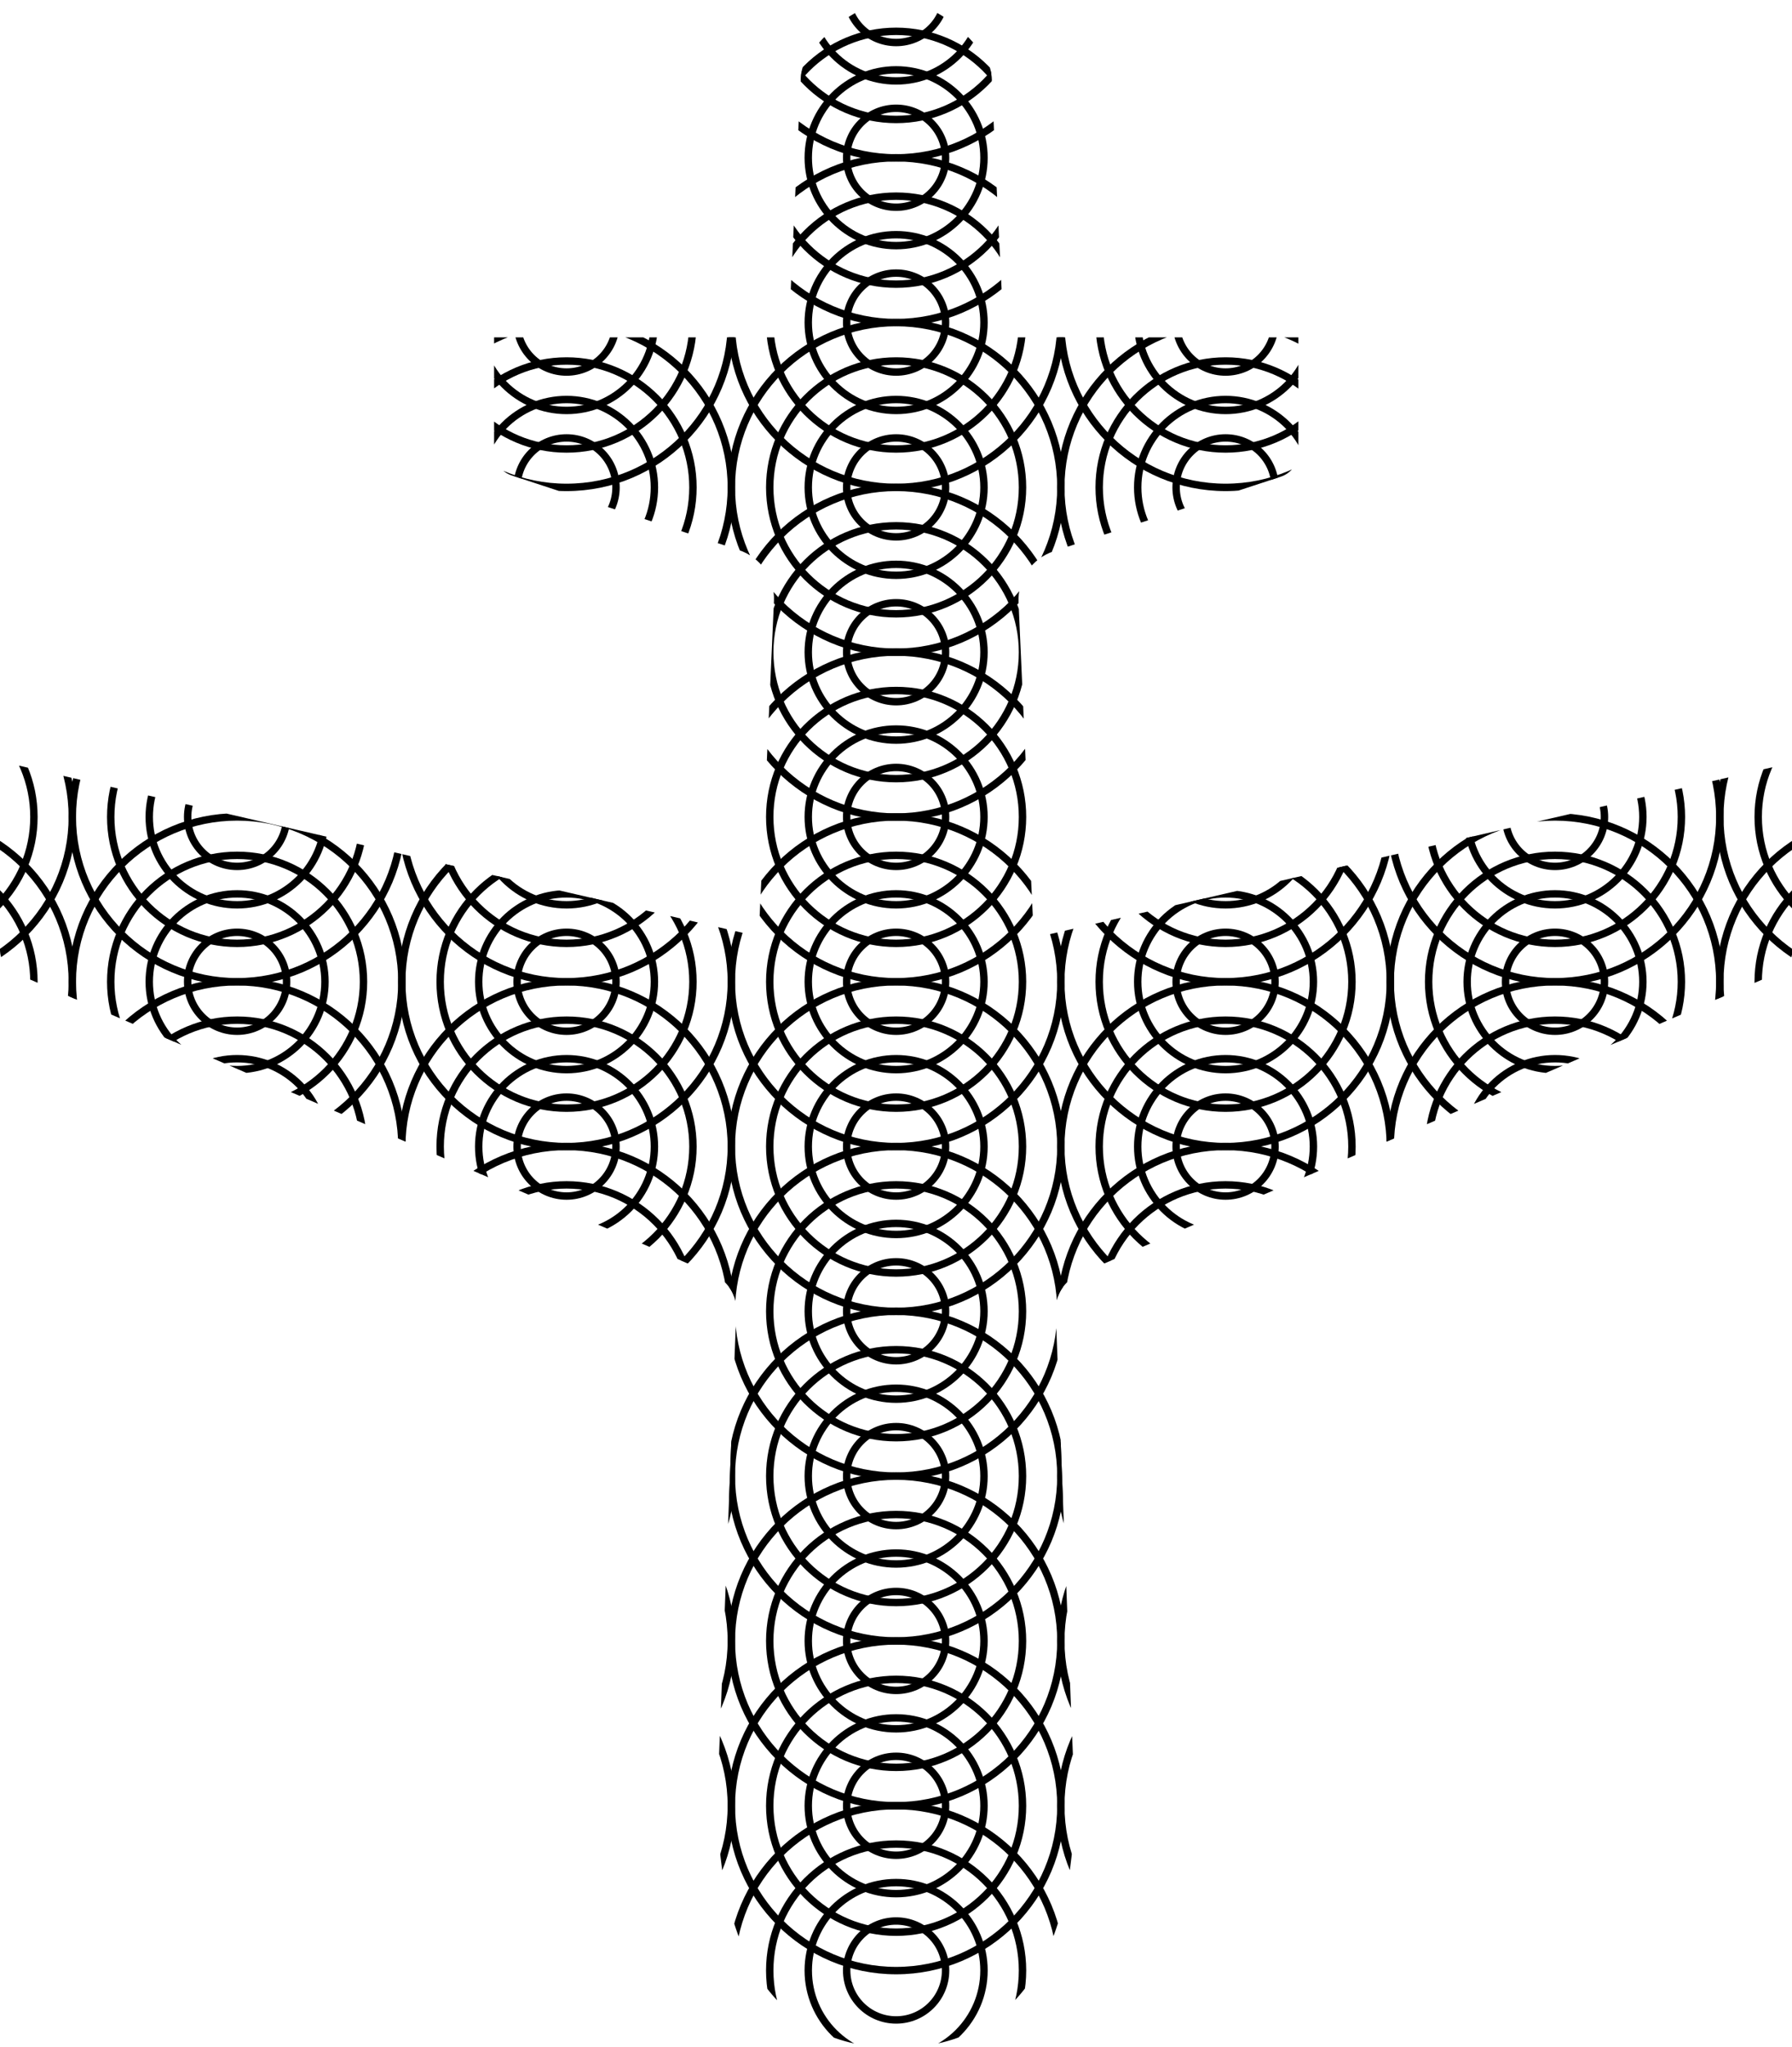 <svg id="icon" xmlns="http://www.w3.org/2000/svg" xmlns:xlink="http://www.w3.org/1999/xlink" viewBox="0 0 144.2 164.66"><defs><clipPath id="clip-path"><path d="M72.12,0c2.2,0,5.18,1.82,7.11,4.57a3.1,3.1,0,0,1,.56,1.64c0.11,2.47.46,10.25,1,20.93h23.69v9.21a2.06,2.06,0,0,1-1.42,2l-18.27,6a4.12,4.12,0,0,0-2.83,4.1c0.38,8.57.79,17.78,1.23,27l61.05-14.1V76.4A2.06,2.06,0,0,1,143,78.29L86.81,102.52a3.09,3.09,0,0,0-1.86,3c0.31,8,1.37,35.7,1.44,37,0.64,12.7-3.49,22.22-14.29,22.22s-14.92-9.52-14.29-22.22c0.06-1.25,1.13-29,1.44-37a3.09,3.09,0,0,0-1.86-3L1.24,78.29A2.06,2.06,0,0,1,0,76.4V61.24l61.05,14.1c0.44-9.17.85-18.38,1.23-27a4.12,4.12,0,0,0-2.83-4.09l-18.27-6a2.06,2.06,0,0,1-1.42-2V27.14H63.45c0.51-10.68.86-18.46,1-20.93A3.1,3.1,0,0,1,65,4.58C66.92,1.83,69.92,0,72.12,0" style="fill:none"/></clipPath></defs><title>redesign-light</title><g style="clip-path:url(#clip-path)"><circle cx="72.11" cy="-0.56" r="13.26" style="fill:none;stroke:#000;stroke-miterlimit:10;stroke-width:0.596px"/><circle cx="72.11" cy="-0.56" r="10.17" style="fill:none;stroke:#000;stroke-miterlimit:10;stroke-width:0.596px"/><circle cx="72.11" cy="-0.56" r="7.07" style="fill:none;stroke:#000;stroke-miterlimit:10;stroke-width:0.596px"/><circle cx="72.11" cy="-0.56" r="3.98" style="fill:none;stroke:#000;stroke-miterlimit:10;stroke-width:0.596px"/><circle cx="72.11" cy="12.69" r="13.26" style="fill:none;stroke:#000;stroke-miterlimit:10;stroke-width:0.596px"/><circle cx="72.11" cy="12.69" r="10.17" style="fill:none;stroke:#000;stroke-miterlimit:10;stroke-width:0.596px"/><circle cx="72.11" cy="12.69" r="7.07" style="fill:none;stroke:#000;stroke-miterlimit:10;stroke-width:0.596px"/><circle cx="72.11" cy="12.69" r="3.98" style="fill:none;stroke:#000;stroke-miterlimit:10;stroke-width:0.596px"/><circle cx="72.11" cy="25.95" r="13.26" style="fill:none;stroke:#000;stroke-miterlimit:10;stroke-width:0.596px"/><circle cx="72.11" cy="25.95" r="10.17" style="fill:none;stroke:#000;stroke-miterlimit:10;stroke-width:0.596px"/><circle cx="72.11" cy="25.95" r="7.07" style="fill:none;stroke:#000;stroke-miterlimit:10;stroke-width:0.596px"/><circle cx="72.11" cy="25.95" r="3.98" style="fill:none;stroke:#000;stroke-miterlimit:10;stroke-width:0.596px"/><circle cx="98.62" cy="25.95" r="13.26" style="fill:none;stroke:#000;stroke-miterlimit:10;stroke-width:0.596px"/><circle cx="98.62" cy="25.95" r="10.17" style="fill:none;stroke:#000;stroke-miterlimit:10;stroke-width:0.596px"/><circle cx="98.62" cy="25.95" r="7.07" style="fill:none;stroke:#000;stroke-miterlimit:10;stroke-width:0.596px"/><circle cx="98.62" cy="25.95" r="3.98" style="fill:none;stroke:#000;stroke-miterlimit:10;stroke-width:0.596px"/><circle cx="45.59" cy="25.95" r="13.26" style="fill:none;stroke:#000;stroke-miterlimit:10;stroke-width:0.596px"/><circle cx="45.59" cy="25.95" r="10.17" style="fill:none;stroke:#000;stroke-miterlimit:10;stroke-width:0.596px"/><circle cx="45.59" cy="25.95" r="7.07" style="fill:none;stroke:#000;stroke-miterlimit:10;stroke-width:0.596px"/><circle cx="45.59" cy="25.95" r="3.98" style="fill:none;stroke:#000;stroke-miterlimit:10;stroke-width:0.596px"/><circle cx="72.11" cy="39.21" r="13.26" style="fill:none;stroke:#000;stroke-miterlimit:10;stroke-width:0.596px"/><circle cx="72.11" cy="39.21" r="10.17" style="fill:none;stroke:#000;stroke-miterlimit:10;stroke-width:0.596px"/><circle cx="72.11" cy="39.21" r="7.07" style="fill:none;stroke:#000;stroke-miterlimit:10;stroke-width:0.596px"/><circle cx="72.11" cy="39.21" r="3.98" style="fill:none;stroke:#000;stroke-miterlimit:10;stroke-width:0.596px"/><circle cx="72.11" cy="52.47" r="13.26" style="fill:none;stroke:#000;stroke-miterlimit:10;stroke-width:0.596px"/><circle cx="72.11" cy="52.47" r="10.17" style="fill:none;stroke:#000;stroke-miterlimit:10;stroke-width:0.596px"/><circle cx="72.11" cy="52.47" r="7.07" style="fill:none;stroke:#000;stroke-miterlimit:10;stroke-width:0.596px"/><circle cx="72.11" cy="52.47" r="3.98" style="fill:none;stroke:#000;stroke-miterlimit:10;stroke-width:0.596px"/><circle cx="72.11" cy="65.72" r="13.26" style="fill:none;stroke:#000;stroke-miterlimit:10;stroke-width:0.596px"/><circle cx="72.11" cy="65.72" r="10.17" style="fill:none;stroke:#000;stroke-miterlimit:10;stroke-width:0.596px"/><circle cx="72.11" cy="65.72" r="7.07" style="fill:none;stroke:#000;stroke-miterlimit:10;stroke-width:0.596px"/><circle cx="72.11" cy="65.72" r="3.98" style="fill:none;stroke:#000;stroke-miterlimit:10;stroke-width:0.596px"/><circle cx="45.59" cy="65.72" r="13.26" style="fill:none;stroke:#000;stroke-miterlimit:10;stroke-width:0.596px"/><circle cx="45.59" cy="65.72" r="10.17" style="fill:none;stroke:#000;stroke-miterlimit:10;stroke-width:0.596px"/><circle cx="45.59" cy="65.72" r="7.07" style="fill:none;stroke:#000;stroke-miterlimit:10;stroke-width:0.596px"/><circle cx="45.59" cy="65.72" r="3.98" style="fill:none;stroke:#000;stroke-miterlimit:10;stroke-width:0.596px"/><circle cx="19.08" cy="65.72" r="13.26" style="fill:none;stroke:#000;stroke-miterlimit:10;stroke-width:0.596px"/><circle cx="19.08" cy="65.72" r="10.17" style="fill:none;stroke:#000;stroke-miterlimit:10;stroke-width:0.596px"/><circle cx="19.08" cy="65.72" r="7.07" style="fill:none;stroke:#000;stroke-miterlimit:10;stroke-width:0.596px"/><circle cx="19.08" cy="65.72" r="3.98" style="fill:none;stroke:#000;stroke-miterlimit:10;stroke-width:0.596px"/><circle cx="-7.44" cy="65.72" r="13.26" style="fill:none;stroke:#000;stroke-miterlimit:10;stroke-width:0.596px"/><circle cx="-7.44" cy="65.72" r="10.17" style="fill:none;stroke:#000;stroke-miterlimit:10;stroke-width:0.596px"/><circle cx="-7.44" cy="78.98" r="13.26" style="fill:none;stroke:#000;stroke-miterlimit:10;stroke-width:0.596px"/><circle cx="-7.44" cy="78.98" r="10.17" style="fill:none;stroke:#000;stroke-miterlimit:10;stroke-width:0.596px"/><circle cx="151.65" cy="65.72" r="13.26" style="fill:none;stroke:#000;stroke-miterlimit:10;stroke-width:0.596px"/><circle cx="151.65" cy="65.72" r="10.17" style="fill:none;stroke:#000;stroke-miterlimit:10;stroke-width:0.596px"/><circle cx="125.13" cy="65.72" r="13.26" style="fill:none;stroke:#000;stroke-miterlimit:10;stroke-width:0.596px"/><circle cx="125.13" cy="65.72" r="10.17" style="fill:none;stroke:#000;stroke-miterlimit:10;stroke-width:0.596px"/><circle cx="125.13" cy="65.72" r="7.07" style="fill:none;stroke:#000;stroke-miterlimit:10;stroke-width:0.596px"/><circle cx="125.13" cy="65.72" r="3.98" style="fill:none;stroke:#000;stroke-miterlimit:10;stroke-width:0.596px"/><circle cx="98.62" cy="65.72" r="13.26" style="fill:none;stroke:#000;stroke-miterlimit:10;stroke-width:0.596px"/><circle cx="98.62" cy="65.72" r="10.17" style="fill:none;stroke:#000;stroke-miterlimit:10;stroke-width:0.596px"/><circle cx="98.62" cy="65.72" r="7.07" style="fill:none;stroke:#000;stroke-miterlimit:10;stroke-width:0.596px"/><circle cx="98.62" cy="65.72" r="3.98" style="fill:none;stroke:#000;stroke-miterlimit:10;stroke-width:0.596px"/><circle cx="72.11" cy="78.98" r="13.26" style="fill:none;stroke:#000;stroke-miterlimit:10;stroke-width:0.596px"/><circle cx="72.11" cy="78.98" r="10.17" style="fill:none;stroke:#000;stroke-miterlimit:10;stroke-width:0.596px"/><circle cx="72.11" cy="78.98" r="7.07" style="fill:none;stroke:#000;stroke-miterlimit:10;stroke-width:0.596px"/><circle cx="72.11" cy="78.98" r="3.98" style="fill:none;stroke:#000;stroke-miterlimit:10;stroke-width:0.596px"/><circle cx="45.59" cy="78.98" r="13.26" style="fill:none;stroke:#000;stroke-miterlimit:10;stroke-width:0.596px"/><circle cx="45.59" cy="78.98" r="10.17" style="fill:none;stroke:#000;stroke-miterlimit:10;stroke-width:0.596px"/><circle cx="45.59" cy="78.98" r="7.07" style="fill:none;stroke:#000;stroke-miterlimit:10;stroke-width:0.596px"/><circle cx="45.59" cy="78.98" r="3.98" style="fill:none;stroke:#000;stroke-miterlimit:10;stroke-width:0.596px"/><circle cx="19.08" cy="78.98" r="13.26" style="fill:none;stroke:#000;stroke-miterlimit:10;stroke-width:0.596px"/><circle cx="19.08" cy="78.98" r="10.17" style="fill:none;stroke:#000;stroke-miterlimit:10;stroke-width:0.596px"/><circle cx="19.08" cy="78.98" r="7.07" style="fill:none;stroke:#000;stroke-miterlimit:10;stroke-width:0.596px"/><circle cx="19.08" cy="78.98" r="3.98" style="fill:none;stroke:#000;stroke-miterlimit:10;stroke-width:0.596px"/><circle cx="151.65" cy="78.98" r="13.26" style="fill:none;stroke:#000;stroke-miterlimit:10;stroke-width:0.596px"/><circle cx="151.65" cy="78.98" r="10.17" style="fill:none;stroke:#000;stroke-miterlimit:10;stroke-width:0.596px"/><circle cx="125.13" cy="78.98" r="13.26" style="fill:none;stroke:#000;stroke-miterlimit:10;stroke-width:0.596px"/><circle cx="125.13" cy="78.98" r="10.17" style="fill:none;stroke:#000;stroke-miterlimit:10;stroke-width:0.596px"/><circle cx="125.13" cy="78.98" r="7.07" style="fill:none;stroke:#000;stroke-miterlimit:10;stroke-width:0.596px"/><circle cx="125.13" cy="78.98" r="3.98" style="fill:none;stroke:#000;stroke-miterlimit:10;stroke-width:0.596px"/><circle cx="98.62" cy="78.98" r="13.26" style="fill:none;stroke:#000;stroke-miterlimit:10;stroke-width:0.596px"/><circle cx="98.62" cy="78.98" r="10.17" style="fill:none;stroke:#000;stroke-miterlimit:10;stroke-width:0.596px"/><circle cx="98.62" cy="78.98" r="7.07" style="fill:none;stroke:#000;stroke-miterlimit:10;stroke-width:0.596px"/><circle cx="98.62" cy="78.98" r="3.98" style="fill:none;stroke:#000;stroke-miterlimit:10;stroke-width:0.596px"/><circle cx="72.11" cy="92.24" r="13.26" style="fill:none;stroke:#000;stroke-miterlimit:10;stroke-width:0.596px"/><circle cx="72.11" cy="92.24" r="10.17" style="fill:none;stroke:#000;stroke-miterlimit:10;stroke-width:0.596px"/><circle cx="72.11" cy="92.24" r="7.07" style="fill:none;stroke:#000;stroke-miterlimit:10;stroke-width:0.596px"/><circle cx="72.11" cy="92.24" r="3.98" style="fill:none;stroke:#000;stroke-miterlimit:10;stroke-width:0.596px"/><circle cx="45.59" cy="92.24" r="13.26" style="fill:none;stroke:#000;stroke-miterlimit:10;stroke-width:0.596px"/><circle cx="45.59" cy="92.24" r="10.17" style="fill:none;stroke:#000;stroke-miterlimit:10;stroke-width:0.596px"/><circle cx="45.59" cy="92.24" r="7.07" style="fill:none;stroke:#000;stroke-miterlimit:10;stroke-width:0.596px"/><circle cx="45.59" cy="92.24" r="3.98" style="fill:none;stroke:#000;stroke-miterlimit:10;stroke-width:0.596px"/><circle cx="19.08" cy="92.24" r="13.26" style="fill:none;stroke:#000;stroke-miterlimit:10;stroke-width:0.596px"/><circle cx="19.08" cy="92.24" r="10.17" style="fill:none;stroke:#000;stroke-miterlimit:10;stroke-width:0.596px"/><circle cx="19.08" cy="92.24" r="7.07" style="fill:none;stroke:#000;stroke-miterlimit:10;stroke-width:0.596px"/><circle cx="19.08" cy="92.24" r="3.98" style="fill:none;stroke:#000;stroke-miterlimit:10;stroke-width:0.596px"/><circle cx="151.65" cy="92.24" r="13.26" style="fill:none;stroke:#000;stroke-miterlimit:10;stroke-width:0.596px"/><circle cx="151.65" cy="92.24" r="10.17" style="fill:none;stroke:#000;stroke-miterlimit:10;stroke-width:0.596px"/><circle cx="125.13" cy="92.24" r="13.26" style="fill:none;stroke:#000;stroke-miterlimit:10;stroke-width:0.596px"/><circle cx="125.13" cy="92.24" r="10.17" style="fill:none;stroke:#000;stroke-miterlimit:10;stroke-width:0.596px"/><circle cx="125.13" cy="92.24" r="7.07" style="fill:none;stroke:#000;stroke-miterlimit:10;stroke-width:0.596px"/><circle cx="125.13" cy="92.24" r="3.98" style="fill:none;stroke:#000;stroke-miterlimit:10;stroke-width:0.596px"/><circle cx="98.62" cy="92.24" r="13.26" style="fill:none;stroke:#000;stroke-miterlimit:10;stroke-width:0.596px"/><circle cx="98.62" cy="92.24" r="10.17" style="fill:none;stroke:#000;stroke-miterlimit:10;stroke-width:0.596px"/><circle cx="98.62" cy="92.24" r="7.07" style="fill:none;stroke:#000;stroke-miterlimit:10;stroke-width:0.596px"/><circle cx="98.62" cy="92.24" r="3.98" style="fill:none;stroke:#000;stroke-miterlimit:10;stroke-width:0.596px"/><circle cx="72.11" cy="105.49" r="13.26" style="fill:none;stroke:#000;stroke-miterlimit:10;stroke-width:0.596px"/><circle cx="72.11" cy="105.49" r="10.17" style="fill:none;stroke:#000;stroke-miterlimit:10;stroke-width:0.596px"/><circle cx="72.11" cy="105.49" r="7.07" style="fill:none;stroke:#000;stroke-miterlimit:10;stroke-width:0.596px"/><circle cx="72.11" cy="105.49" r="3.98" style="fill:none;stroke:#000;stroke-miterlimit:10;stroke-width:0.596px"/><circle cx="45.59" cy="105.49" r="13.26" style="fill:none;stroke:#000;stroke-miterlimit:10;stroke-width:0.596px"/><circle cx="45.59" cy="105.49" r="10.17" style="fill:none;stroke:#000;stroke-miterlimit:10;stroke-width:0.596px"/><circle cx="45.59" cy="105.49" r="7.07" style="fill:none;stroke:#000;stroke-miterlimit:10;stroke-width:0.596px"/><circle cx="45.59" cy="105.49" r="3.98" style="fill:none;stroke:#000;stroke-miterlimit:10;stroke-width:0.596px"/><circle cx="98.62" cy="105.49" r="13.26" style="fill:none;stroke:#000;stroke-miterlimit:10;stroke-width:0.596px"/><circle cx="98.62" cy="105.49" r="10.17" style="fill:none;stroke:#000;stroke-miterlimit:10;stroke-width:0.596px"/><circle cx="98.62" cy="105.49" r="7.07" style="fill:none;stroke:#000;stroke-miterlimit:10;stroke-width:0.596px"/><circle cx="98.62" cy="105.49" r="3.98" style="fill:none;stroke:#000;stroke-miterlimit:10;stroke-width:0.596px"/><circle cx="72.11" cy="118.75" r="13.26" style="fill:none;stroke:#000;stroke-miterlimit:10;stroke-width:0.596px"/><circle cx="72.11" cy="118.75" r="10.17" style="fill:none;stroke:#000;stroke-miterlimit:10;stroke-width:0.596px"/><circle cx="72.11" cy="118.75" r="7.07" style="fill:none;stroke:#000;stroke-miterlimit:10;stroke-width:0.596px"/><circle cx="72.11" cy="118.75" r="3.98" style="fill:none;stroke:#000;stroke-miterlimit:10;stroke-width:0.596px"/><circle cx="45.59" cy="118.75" r="13.26" style="fill:none;stroke:#000;stroke-miterlimit:10;stroke-width:0.596px"/><circle cx="45.59" cy="118.75" r="10.17" style="fill:none;stroke:#000;stroke-miterlimit:10;stroke-width:0.596px"/><circle cx="45.59" cy="118.75" r="7.07" style="fill:none;stroke:#000;stroke-miterlimit:10;stroke-width:0.596px"/><circle cx="45.59" cy="118.75" r="3.98" style="fill:none;stroke:#000;stroke-miterlimit:10;stroke-width:0.596px"/><circle cx="98.62" cy="118.75" r="13.26" style="fill:none;stroke:#000;stroke-miterlimit:10;stroke-width:0.596px"/><circle cx="98.62" cy="118.75" r="10.17" style="fill:none;stroke:#000;stroke-miterlimit:10;stroke-width:0.596px"/><circle cx="98.62" cy="118.75" r="7.07" style="fill:none;stroke:#000;stroke-miterlimit:10;stroke-width:0.596px"/><circle cx="98.62" cy="118.75" r="3.98" style="fill:none;stroke:#000;stroke-miterlimit:10;stroke-width:0.596px"/><circle cx="72.11" cy="132.01" r="13.26" style="fill:none;stroke:#000;stroke-miterlimit:10;stroke-width:0.596px"/><circle cx="72.11" cy="132.01" r="10.17" style="fill:none;stroke:#000;stroke-miterlimit:10;stroke-width:0.596px"/><circle cx="72.11" cy="132.01" r="7.07" style="fill:none;stroke:#000;stroke-miterlimit:10;stroke-width:0.596px"/><circle cx="72.11" cy="132.01" r="3.98" style="fill:none;stroke:#000;stroke-miterlimit:10;stroke-width:0.596px"/><circle cx="45.59" cy="132.01" r="13.26" style="fill:none;stroke:#000;stroke-miterlimit:10;stroke-width:0.596px"/><circle cx="45.59" cy="132.01" r="10.17" style="fill:none;stroke:#000;stroke-miterlimit:10;stroke-width:0.596px"/><circle cx="45.59" cy="132.01" r="7.07" style="fill:none;stroke:#000;stroke-miterlimit:10;stroke-width:0.596px"/><circle cx="45.59" cy="132.01" r="3.98" style="fill:none;stroke:#000;stroke-miterlimit:10;stroke-width:0.596px"/><circle cx="98.62" cy="132.01" r="13.26" style="fill:none;stroke:#000;stroke-miterlimit:10;stroke-width:0.596px"/><circle cx="98.62" cy="132.01" r="10.17" style="fill:none;stroke:#000;stroke-miterlimit:10;stroke-width:0.596px"/><circle cx="98.62" cy="132.01" r="7.07" style="fill:none;stroke:#000;stroke-miterlimit:10;stroke-width:0.596px"/><circle cx="98.62" cy="132.01" r="3.98" style="fill:none;stroke:#000;stroke-miterlimit:10;stroke-width:0.596px"/><circle cx="72.11" cy="145.27" r="13.26" style="fill:none;stroke:#000;stroke-miterlimit:10;stroke-width:0.596px"/><circle cx="72.11" cy="145.27" r="10.17" style="fill:none;stroke:#000;stroke-miterlimit:10;stroke-width:0.596px"/><circle cx="72.11" cy="145.27" r="7.07" style="fill:none;stroke:#000;stroke-miterlimit:10;stroke-width:0.596px"/><circle cx="72.11" cy="145.27" r="3.98" style="fill:none;stroke:#000;stroke-miterlimit:10;stroke-width:0.596px"/><circle cx="72.11" cy="158.52" r="13.26" style="fill:none;stroke:#000;stroke-miterlimit:10;stroke-width:0.596px"/><circle cx="72.11" cy="158.52" r="10.17" style="fill:none;stroke:#000;stroke-miterlimit:10;stroke-width:0.596px"/><circle cx="72.11" cy="158.52" r="7.07" style="fill:none;stroke:#000;stroke-miterlimit:10;stroke-width:0.596px"/><circle cx="72.11" cy="158.52" r="3.98" style="fill:none;stroke:#000;stroke-miterlimit:10;stroke-width:0.596px"/><circle cx="45.59" cy="145.27" r="13.26" style="fill:none;stroke:#000;stroke-miterlimit:10;stroke-width:0.596px"/><circle cx="45.59" cy="145.27" r="10.17" style="fill:none;stroke:#000;stroke-miterlimit:10;stroke-width:0.596px"/><circle cx="45.59" cy="145.27" r="7.07" style="fill:none;stroke:#000;stroke-miterlimit:10;stroke-width:0.596px"/><circle cx="45.59" cy="145.27" r="3.98" style="fill:none;stroke:#000;stroke-miterlimit:10;stroke-width:0.596px"/><circle cx="98.62" cy="145.27" r="13.26" style="fill:none;stroke:#000;stroke-miterlimit:10;stroke-width:0.596px"/><circle cx="98.62" cy="145.27" r="10.17" style="fill:none;stroke:#000;stroke-miterlimit:10;stroke-width:0.596px"/><circle cx="98.62" cy="145.27" r="7.07" style="fill:none;stroke:#000;stroke-miterlimit:10;stroke-width:0.596px"/><circle cx="98.62" cy="145.27" r="3.98" style="fill:none;stroke:#000;stroke-miterlimit:10;stroke-width:0.596px"/><circle cx="98.62" cy="39.21" r="13.26" style="fill:none;stroke:#000;stroke-miterlimit:10;stroke-width:0.596px"/><circle cx="98.62" cy="39.21" r="10.17" style="fill:none;stroke:#000;stroke-miterlimit:10;stroke-width:0.596px"/><circle cx="98.62" cy="39.21" r="7.07" style="fill:none;stroke:#000;stroke-miterlimit:10;stroke-width:0.596px"/><circle cx="98.62" cy="39.21" r="3.98" style="fill:none;stroke:#000;stroke-miterlimit:10;stroke-width:0.596px"/><circle cx="45.59" cy="39.21" r="13.26" style="fill:none;stroke:#000;stroke-miterlimit:10;stroke-width:0.596px"/><circle cx="45.59" cy="39.21" r="10.17" style="fill:none;stroke:#000;stroke-miterlimit:10;stroke-width:0.596px"/><circle cx="45.59" cy="39.21" r="7.07" style="fill:none;stroke:#000;stroke-miterlimit:10;stroke-width:0.596px"/><circle cx="45.59" cy="39.21" r="3.98" style="fill:none;stroke:#000;stroke-miterlimit:10;stroke-width:0.596px"/></g></svg>